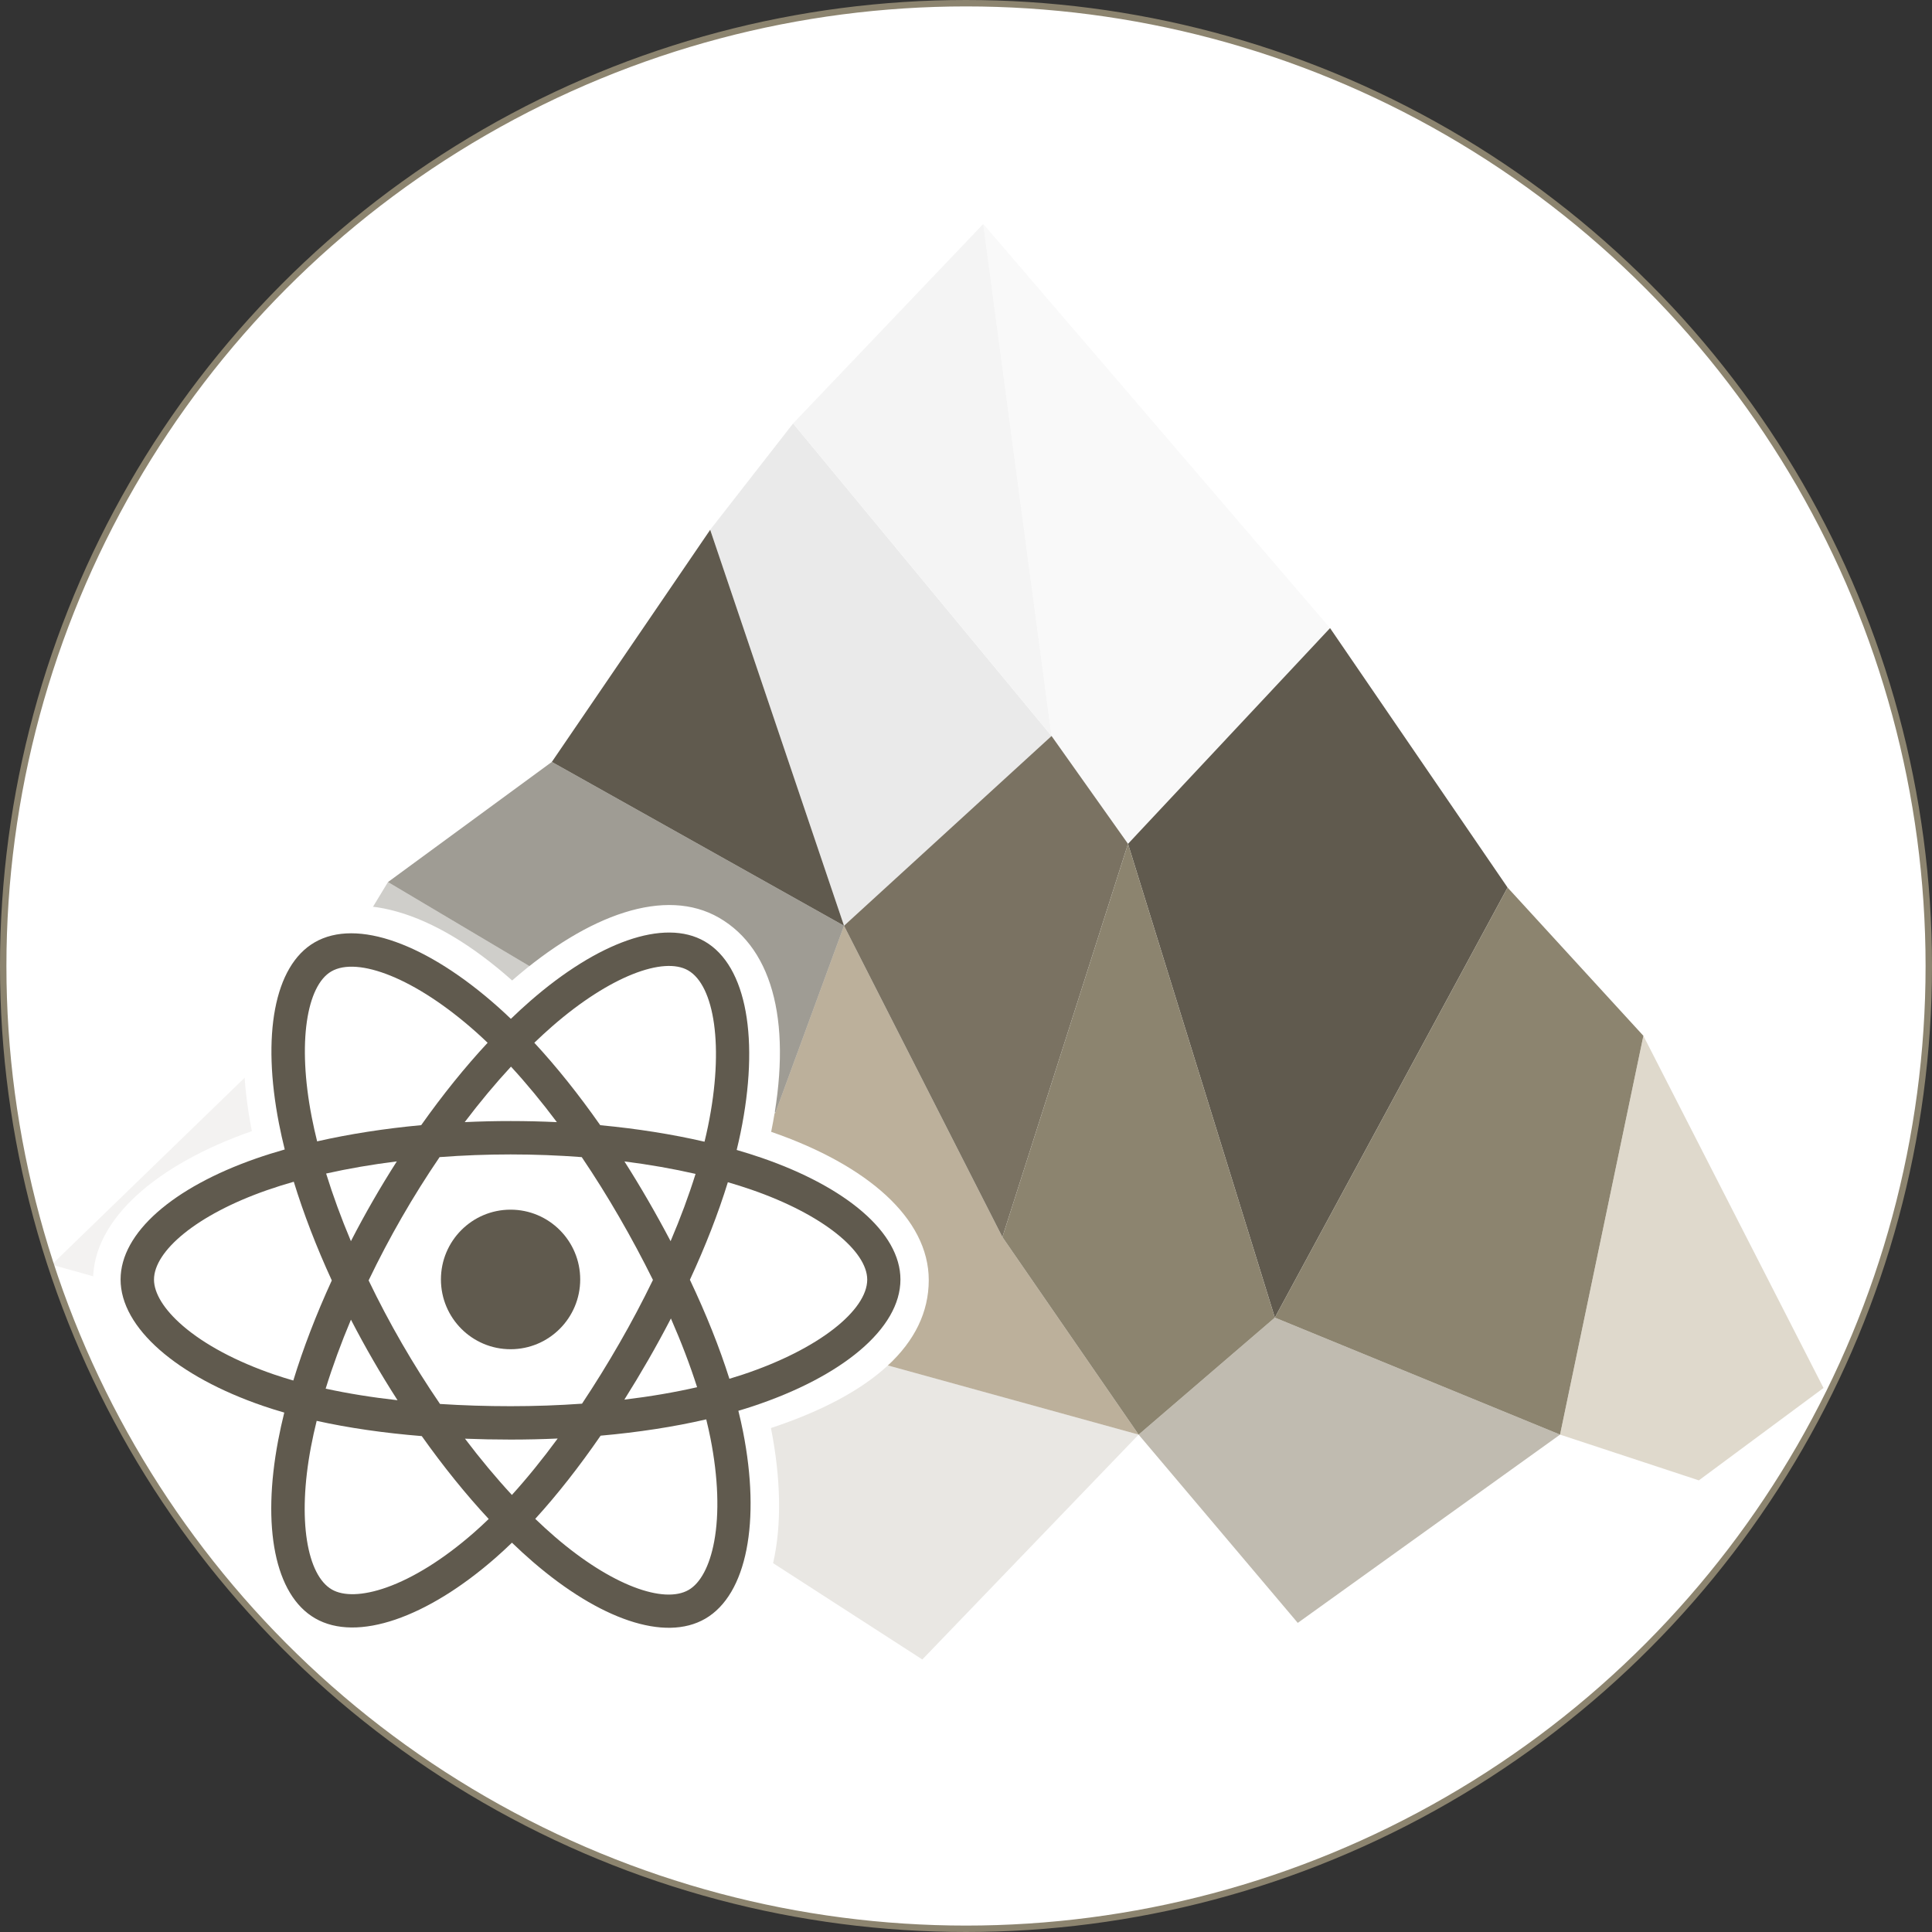<?xml version="1.0" encoding="UTF-8"?>
<svg width="602px" height="602px" viewBox="0 0 602 602" version="1.1" xmlns="http://www.w3.org/2000/svg" xmlns:xlink="http://www.w3.org/1999/xlink">
    <rect x="0" y="0" width="602" height="602" fill="#333333" stroke="none"/>
    <!-- Generator: Sketch 43.2 (39069) - http://www.bohemiancoding.com/sketch -->
    <title>alps-react</title>
    <desc>Created with Sketch.</desc>
    <defs></defs>
    <g id="Page-1" stroke="none" stroke-width="1" fill="none" fill-rule="evenodd">
        <g id="alps-react" transform="translate(1, 1)">
            <circle id="Oval" stroke="#8C846F" stroke-width="2" fill="#FFFFFF" cx="300" cy="300" r="300"></circle>
            <g id="alps" transform="translate(15.115, 68.788)" fill-rule="nonzero">
                <polygon id="Shape" fill="#BCB09B" points="225.545 276.809 246.876 218.672 296.228 315.678 338.674 377.23 176.41 332.46"></polygon>
                <polygon id="Shape" fill="#F9F9F9" points="335.367 193.148 311.54 159.541 290.263 0 398.323 125.923"></polygon>
                <polygon id="Shape" fill="#605A4E" points="453.64 206.764 381.12 340.77 335.367 193.148 398.323 125.923"></polygon>
                <polygon id="Shape" fill="#EAEAEA" points="246.876 218.672 205.175 95.299 231.013 62.157 311.54 159.541"></polygon>
                <polygon id="Shape" fill="#605A4E" points="155.835 167.624 205.175 95.299 246.876 218.672"></polygon>
                <polygon id="Shape" fill="#605A4E" opacity="0.6" points="104.776 205.056 155.835 167.624 246.876 218.672 225.545 276.809"></polygon>
                <polygon id="Shape" fill="#605A4E" opacity="0.3" points="78.798 247.935 104.776 205.056 225.545 276.809 176.41 332.46"></polygon>
                <polygon id="Shape" fill="#898071" opacity="0.1" points="0 324.28 78.798 247.935 176.41 332.46 142.64 364.263"></polygon>
                <polygon id="Shape" fill="#705E45" opacity="0.15" points="142.64 364.263 176.41 332.46 338.674 377.23 271.276 447.297"></polygon>
                <polygon id="Shape" fill="#8C846F" opacity="0.55" points="388.263 435.896 338.674 377.23 381.12 340.77 469.99 377.23"></polygon>
                <polygon id="Shape" fill="#7A7262" points="246.876 218.672 311.54 159.541 335.367 193.148 296.228 315.678"></polygon>
                <polygon id="Shape" fill="#8C846F" points="296.228 315.678 335.367 193.148 381.12 340.77 338.674 377.23"></polygon>
                <polygon id="Shape" fill="#8C846F" points="381.12 340.77 453.64 206.764 495.957 252.96 469.99 377.23"></polygon>
                <polygon id="Shape" fill="#C1B59A" opacity="0.5" points="469.99 377.23 495.957 252.96 552.083 362.696 513.236 391.483"></polygon>
                <polygon id="Shape" fill="#F4F4F4" points="311.54 159.541 231.013 62.157 290.263 0"></polygon>
            </g>
            <g id="Group" transform="translate(28, 281)" fill-rule="nonzero">
                <path d="M0,116.873 C0,136.578 19.203,154.972 49.476,165.341 C43.431,195.837 48.394,220.417 64.967,229.994 C82.002,239.839 107.382,233.025 131.471,211.925 C154.951,232.173 178.682,240.141 195.241,230.536 C212.261,220.663 217.437,194.416 211.224,162.968 C242.757,152.522 260.395,136.837 260.395,116.873 C260.395,97.625 241.157,80.974 211.291,70.671 C217.979,37.924 212.312,13.94 195.052,3.967 C178.412,-5.648 154.405,2.732 130.579,23.509 C105.791,1.457 82.022,-5.276 64.78,4.725 C48.155,14.368 43.411,39.395 49.476,70.455 C20.224,80.674 0,97.703 0,116.873 Z" id="Shape" fill="#FFFFFF"></path>
                <path d="M208.368,78.789 C205.781,77.9 203.173,77.077 200.545,76.319 C200.981,74.545 201.384,72.763 201.754,70.974 C207.675,42.172 203.804,18.969 190.582,11.331 C177.906,4.005 157.174,11.643 136.236,29.901 C134.173,31.704 132.155,33.559 130.185,35.465 C128.866,34.198 127.524,32.955 126.159,31.738 C104.215,12.214 82.219,3.988 69.012,11.649 C56.348,18.995 52.597,40.808 57.928,68.104 C58.458,70.807 59.057,73.496 59.724,76.169 C56.611,77.054 53.606,77.998 50.73,79.003 C25.004,87.99 8.573,102.076 8.573,116.686 C8.573,131.777 26.21,146.913 53.008,156.089 C55.181,156.83 57.371,157.516 59.578,158.148 C58.862,161.027 58.225,163.926 57.67,166.841 C52.587,193.662 56.557,214.958 69.187,222.259 C82.233,229.797 104.129,222.049 125.45,203.374 C127.136,201.898 128.827,200.332 130.521,198.691 C132.654,200.754 134.845,202.756 137.09,204.697 C157.742,222.504 178.139,229.695 190.759,222.374 C203.793,214.814 208.028,191.936 202.528,164.1 C202.109,161.974 201.619,159.803 201.071,157.592 C202.609,157.137 204.118,156.667 205.59,156.178 C233.448,146.93 251.572,131.978 251.572,116.686 C251.572,102.023 234.612,87.842 208.368,78.789 Z" id="Shape" fill="#605A4E"></path>
                <path d="M202.355,146.339 C201.027,146.779 199.664,147.205 198.274,147.618 C195.198,137.862 191.047,127.488 185.969,116.772 C190.816,106.308 194.806,96.068 197.796,86.375 C200.281,87.097 202.694,87.856 205.019,88.659 C227.506,96.415 241.222,107.884 241.222,116.72 C241.222,126.133 226.408,138.352 202.356,146.339 L202.355,146.339 Z M192.375,166.154 C194.807,178.463 195.154,189.591 193.543,198.29 C192.096,206.107 189.186,211.319 185.587,213.406 C177.929,217.848 161.552,212.074 143.891,196.845 C141.866,195.1 139.826,193.235 137.78,191.263 C144.628,183.759 151.471,175.035 158.149,165.347 C169.897,164.303 180.995,162.595 191.06,160.264 C191.555,162.269 191.996,164.233 192.375,166.154 L192.375,166.154 Z M91.447,212.639 C83.965,215.286 78.006,215.362 74.405,213.281 C66.739,208.852 63.554,191.751 67.899,168.814 C68.416,166.103 69.008,163.408 69.674,160.73 C79.627,162.936 90.645,164.523 102.42,165.48 C109.143,174.959 116.184,183.673 123.279,191.303 C121.771,192.765 120.228,194.189 118.65,195.575 C109.221,203.834 99.774,209.691 91.448,212.639 L91.447,212.639 Z M56.396,146.28 C44.547,142.222 34.761,136.948 28.054,131.194 C22.027,126.022 18.984,120.887 18.984,116.72 C18.984,107.854 32.176,96.545 54.178,88.859 C56.94,87.898 59.729,87.019 62.542,86.222 C65.583,96.132 69.572,106.494 74.385,116.973 C69.509,127.608 65.464,138.135 62.394,148.162 C60.38,147.584 58.379,146.957 56.396,146.28 L56.396,146.28 Z M68.146,66.14 C63.578,42.753 66.611,25.111 74.243,20.685 C82.374,15.969 100.349,22.693 119.296,39.55 C120.507,40.628 121.723,41.756 122.942,42.923 C115.883,50.519 108.906,59.167 102.242,68.591 C90.813,69.653 79.873,71.357 69.816,73.641 C69.196,71.155 68.639,68.653 68.146,66.139 L68.146,66.14 Z M172.964,92.074 C170.588,87.962 168.125,83.903 165.575,79.897 C173.329,80.878 180.756,82.182 187.732,83.778 C185.638,90.503 183.028,97.535 179.954,104.744 C177.709,100.475 175.378,96.251 172.964,92.074 L172.964,92.074 Z M130.219,50.356 C135.007,55.553 139.802,61.357 144.519,67.654 C134.951,67.201 125.367,67.198 115.799,67.647 C120.52,61.409 125.356,55.614 130.219,50.356 L130.219,50.356 Z M87.2,92.145 C84.816,96.288 82.529,100.487 80.341,104.737 C77.318,97.553 74.732,90.489 72.619,83.668 C79.553,82.113 86.946,80.842 94.649,79.878 C92.071,83.908 89.587,87.998 87.2,92.145 L87.2,92.145 Z M94.871,154.304 C86.913,153.414 79.407,152.208 72.476,150.696 C74.622,143.754 77.265,136.539 80.353,129.2 C82.55,133.454 84.847,137.655 87.242,141.8 C89.685,146.028 92.229,150.197 94.871,154.304 L94.871,154.304 Z M130.506,183.818 C125.586,178.498 120.679,172.615 115.886,166.286 C120.538,166.469 125.282,166.562 130.103,166.562 C135.056,166.562 139.953,166.451 144.772,166.235 C140.04,172.679 135.262,178.572 130.506,183.818 Z M180.053,128.827 C183.301,136.245 186.039,143.421 188.213,150.246 C181.167,151.857 173.561,153.154 165.546,154.118 C168.114,150.038 170.601,145.907 173.006,141.728 C175.45,137.48 177.8,133.179 180.053,128.827 L180.053,128.827 Z M164.013,136.531 C160.332,142.939 156.444,149.224 152.356,155.378 C145.146,155.895 137.695,156.161 130.103,156.161 C122.542,156.161 115.186,155.925 108.102,155.465 C103.907,149.325 99.946,143.028 96.226,136.588 C92.524,130.183 89.066,123.638 85.859,116.97 C89.057,110.299 92.505,103.751 96.195,97.34 L96.195,97.342 C99.883,90.93 103.814,84.66 107.977,78.547 C115.204,78 122.614,77.713 130.104,77.713 C137.628,77.713 145.047,78.002 152.272,78.554 C156.393,84.658 160.298,90.905 163.98,97.285 C167.682,103.682 171.176,110.198 174.456,116.822 C171.21,123.514 167.727,130.088 164.014,136.531 L164.013,136.531 Z M185.428,20.375 C193.565,25.078 196.73,44.04 191.617,68.908 C191.282,70.528 190.918,72.142 190.525,73.749 C180.444,71.418 169.496,69.683 158.034,68.605 C151.357,59.078 144.438,50.415 137.493,42.918 C139.313,41.159 141.176,39.447 143.081,37.782 C161.021,22.137 177.788,15.96 185.428,20.375 L185.428,20.375 Z" id="Shape" fill="#FFFFFF"></path>
                <path d="M130.09,94.924 C142.074,94.924 151.789,104.659 151.789,116.666 C151.789,128.675 142.074,138.41 130.09,138.41 C118.106,138.41 108.391,128.675 108.391,116.666 C108.391,104.659 118.106,94.924 130.09,94.924" id="Shape" fill="#605A4E"></path>
            </g>
        </g>
    </g>
</svg>